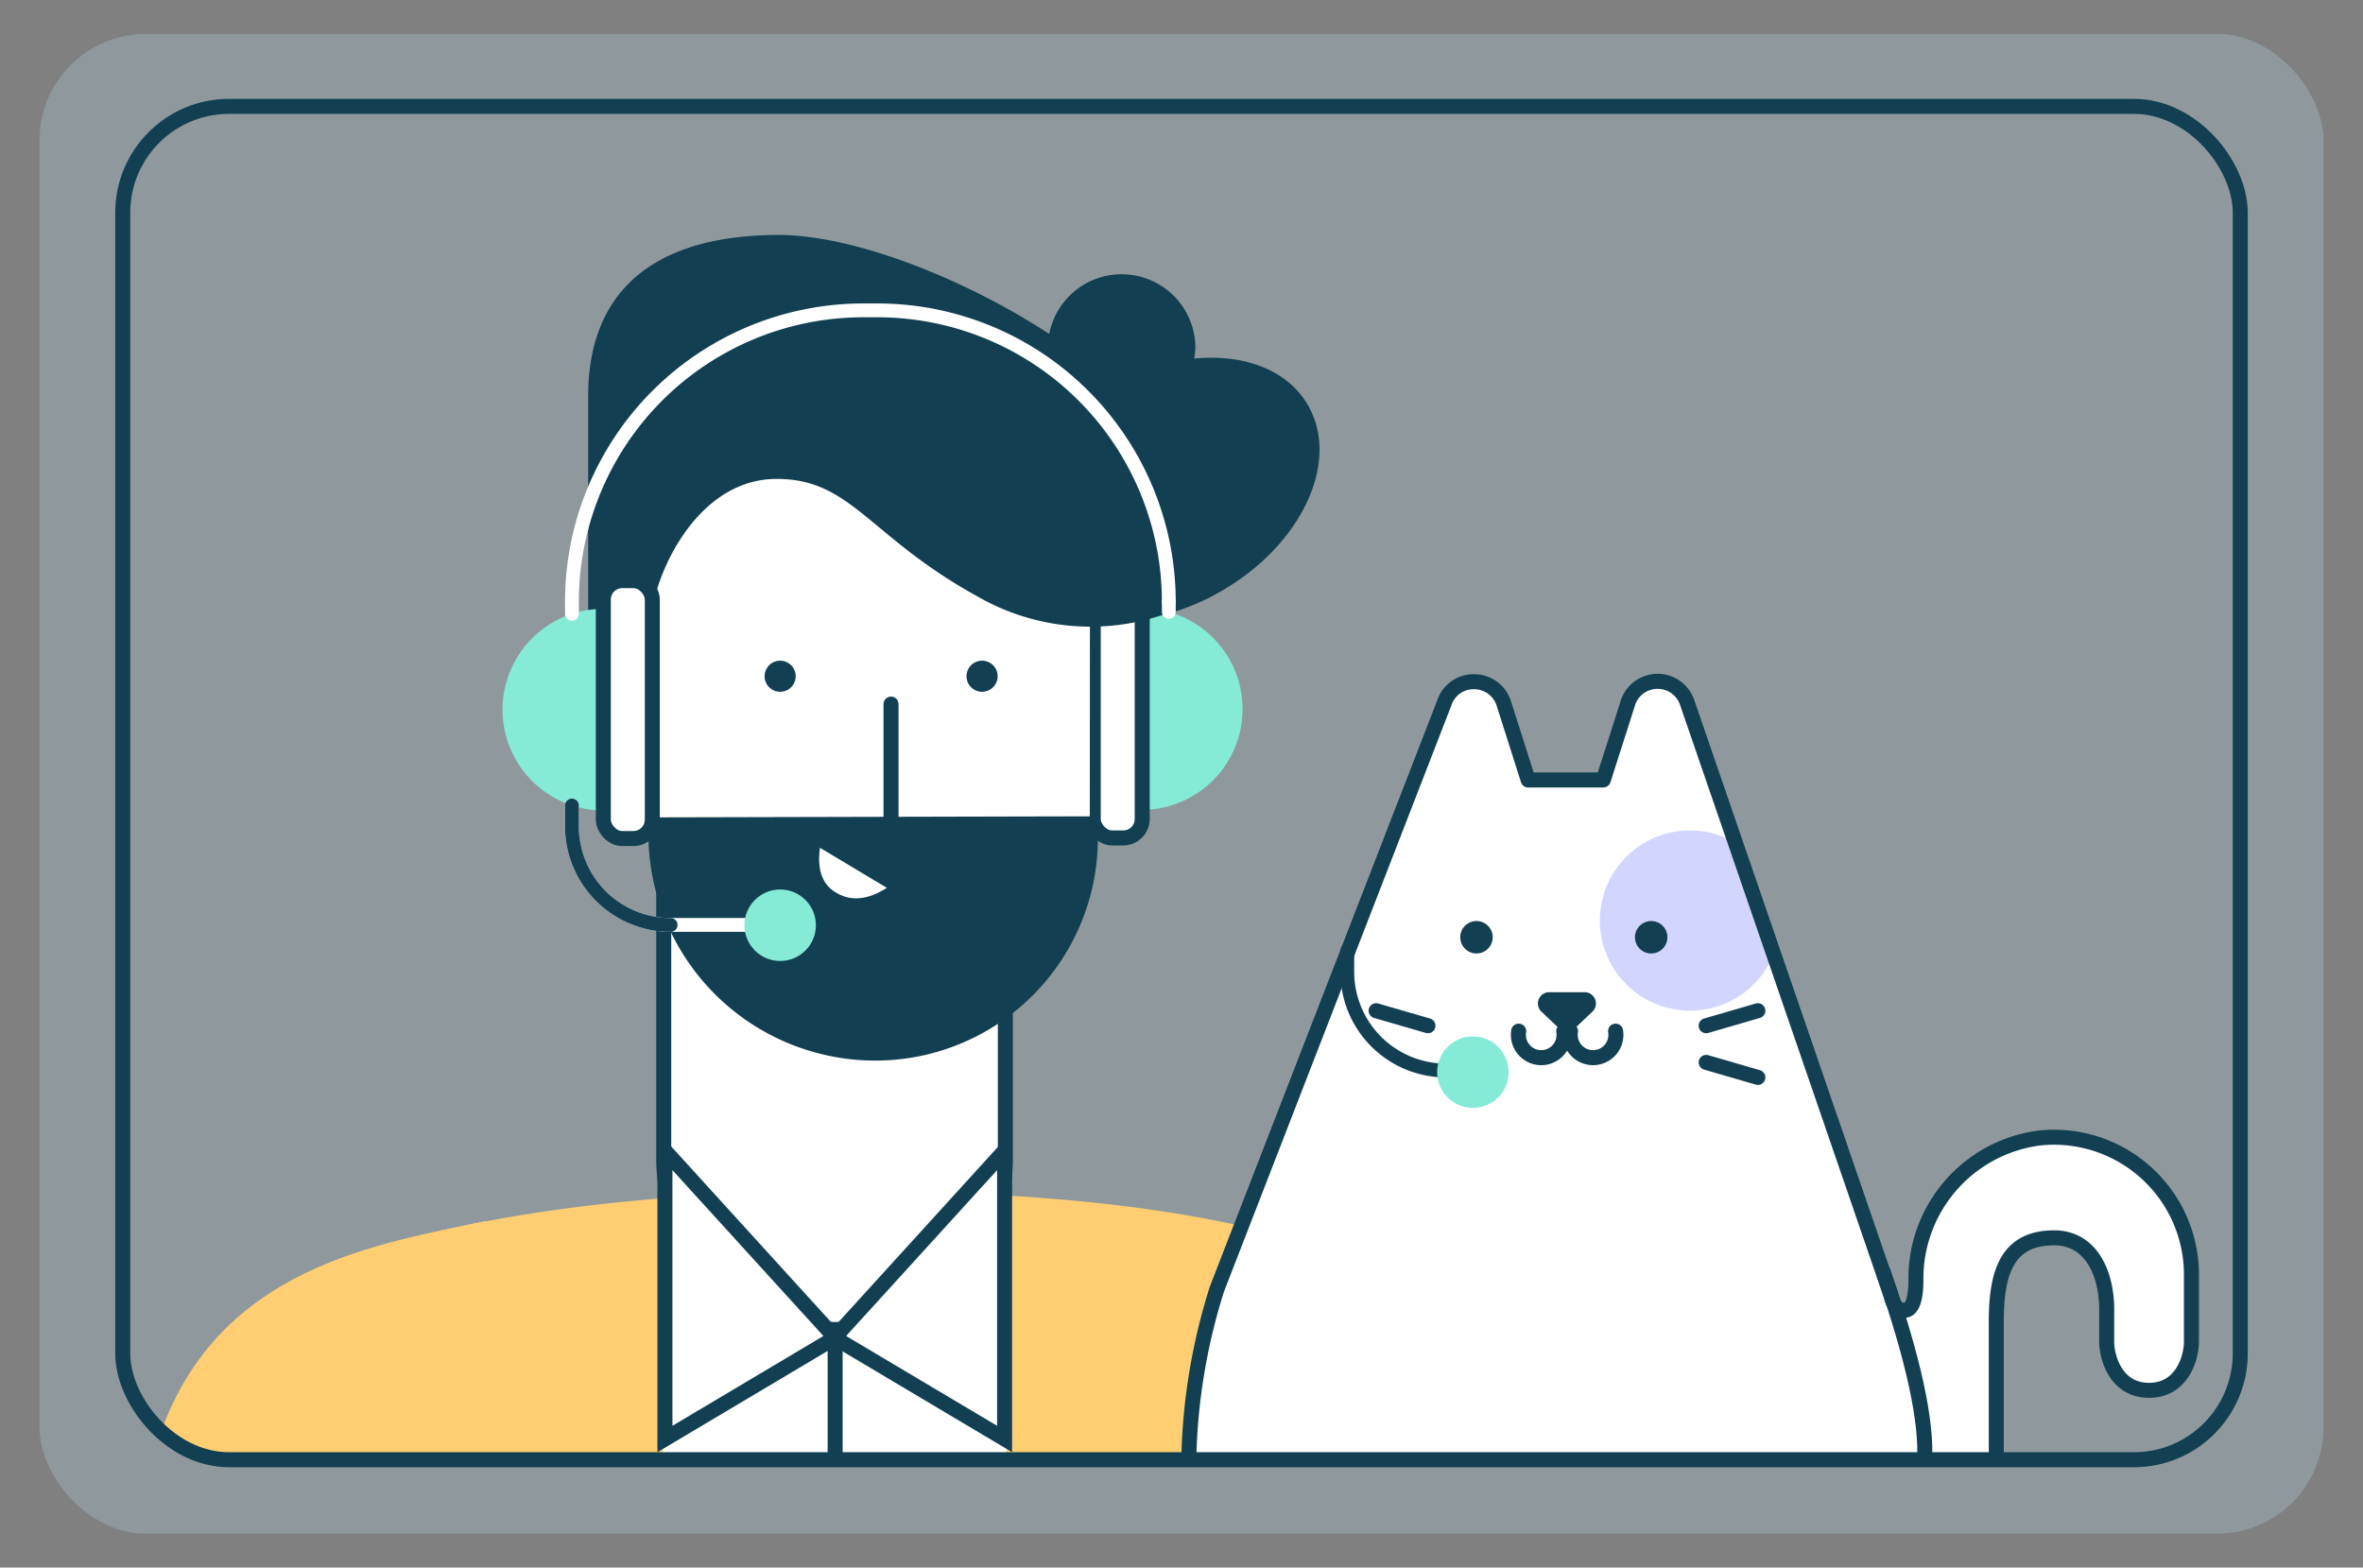 <svg xmlns="http://www.w3.org/2000/svg" xmlns:xlink="http://www.w3.org/1999/xlink" viewBox="0 0 157.29 104.35"><rect x="0" y="0" width="157.29" height="104.35" fill="#808080" stroke="none"/><defs><style type="text/css">.cls-1,.cls-12,.cls-13,.cls-15,.cls-16,.cls-17,.cls-19,.cls-9{fill:none;}.cls-2{fill:#bce5f4;opacity:0.25;}.cls-3{clip-path:url(#clip-path);}.cls-4{fill:#85ead6;}.cls-18,.cls-5,.cls-7,.cls-8{fill:#fff;}.cls-13,.cls-15,.cls-16,.cls-17,.cls-18,.cls-19,.cls-5,.cls-8,.cls-9{stroke:#124052;}.cls-6{fill:#ffce73;}.cls-10,.cls-18,.cls-6,.cls-8{fill-rule:evenodd;}.cls-8{stroke-width:0.54px;}.cls-12,.cls-13,.cls-16,.cls-9{stroke-linecap:round;}.cls-10,.cls-11{fill:#124052;}.cls-12{stroke:#fff;}.cls-12,.cls-13,.cls-19{stroke-miterlimit:10;}.cls-12,.cls-13{stroke-width:0.92px;}.cls-14{fill:#a6aeff;fill-opacity:0.5;}.cls-16,.cls-17{stroke-linejoin:round;}</style><clipPath id="clip-path"><rect class="cls-1" x="8.17" y="7.08" width="140.95" height="90.09" rx="7.16"/></clipPath></defs><g id="Final"><g id="nps_thankyou" data-name="thank you feedback"><rect class="cls-2" x="2.63" y="2.26" width="152.03" height="99.83" rx="7.08"/><g class="cls-3"><path class="cls-4" d="M76,53.91a6.71,6.71,0,0,0,0-13.42Z"/><rect class="cls-5" x="72.76" y="38.62" width="3.26" height="17.17" rx="1.26" transform="translate(148.79 94.4) rotate(180)"/><path class="cls-6" d="M12.46,96.66c-1.16-.69-1.84-.87-1.79-1.22,3.95-11.18,14.65-12.65,21.66-14.16L33.05,97,13.57,97Z"/><path class="cls-6" d="M43,97.08s59.31.27,60.55.09c-.9-1.35-1.69-2.47-2.37-3.35a47.5,47.5,0,0,0-9.73-9c-3.11-2.12-13.26-5.52-34.61-5.52q-21.36,0-34.61,4.67V97H37.43Z"/><path class="cls-7" d="M67,79H44.11v18.2H67Z"/><path class="cls-5" d="M55.55,48.12h0A11.37,11.37,0,0,0,44.18,59.49V77.13A11.37,11.37,0,0,0,55.55,88.5h0A11.37,11.37,0,0,0,66.92,77.13V59.49A11.37,11.37,0,0,0,55.55,48.12Z"/><path class="cls-8" d="M72.81,55.82A14.54,14.54,0,0,1,58.25,70.33h-.16A14.84,14.84,0,0,1,43.43,55.45l0-15a14.7,14.7,0,1,1,29.39,0Z"/><path class="cls-9" d="M59.31,46.87v7.48"/><path class="cls-10" d="M72.69,54.34v1.48a14.43,14.43,0,0,1-14.46,14.4h-.14A14.71,14.71,0,0,1,43.55,55.48V54.41Z"/><path class="cls-11" d="M51.93,46.05a1,1,0,1,0,0-2.07,1,1,0,0,0,0,2.07Z"/><path class="cls-11" d="M65.37,46.05a1,1,0,1,0,0-2.07,1,1,0,0,0,0,2.07Z"/><path class="cls-8" d="M54.38,56c-.34,1.74,0,3,1.16,3.67s2.45.52,4-.58Z"/><path class="cls-11" d="M87,26.87c-1.38-2.29-4.26-3.32-7.51-3a4.41,4.41,0,0,0,.08-.73,4.91,4.91,0,0,0-9.73-.91C64.3,18.6,56.82,15.6,51.7,15.64c-9.12.06-12.55,4.57-12.55,10.72V48.12a4.57,4.57,0,0,1,1.64-.91,12.36,12.36,0,0,1,2.64-.2,20,20,0,0,1,0-6.55c.53-3,3.27-8.58,8.27-8.58s6.13,3.86,13.43,7.86A15.08,15.08,0,0,0,77.18,41a15.2,15.2,0,0,0,4.33-1.78C86.78,36.09,89.25,30.55,87,26.87Z"/><path class="cls-4" d="M40.16,40.53a6.71,6.71,0,1,0,0,13.42Z"/><rect class="cls-5" x="40.16" y="38.65" width="3.26" height="17.17" rx="1.26"/><path class="cls-12" d="M77.8,40.06a19.4,19.4,0,0,0-19.41-19.4h-.91a19.4,19.4,0,0,0-19.41,19.4h0v.8"/><line class="cls-12" x1="77.8" y1="40.73" x2="77.8" y2="40.06"/><path class="cls-12" d="M38.07,53.62V55a6.57,6.57,0,0,0,6.57,6.57h7.29"/><path class="cls-13" d="M38.07,53.62V55a6.57,6.57,0,0,0,6.57,6.57"/><circle class="cls-4" cx="51.93" cy="61.59" r="2.38"/><path class="cls-7" d="M132.88,97.17V88c0-3.2.66-5.6,3.85-5.6,2.48,0,3.5,2.4,3.5,4.77v2.14c0,1.07.62,3.24,2.82,3.24s2.82-2.17,2.82-3.24V84.82a9.15,9.15,0,0,0-10.09-9.07,9.43,9.43,0,0,0-8.25,9.47c0,1.31-.27,2-.75,2s-.77-.33-.91-1L112.32,46.81a2.08,2.08,0,0,0-4,.11l-1.6,5h-5l-1.59-5a2.08,2.08,0,0,0-2-1.54,2.05,2.05,0,0,0-2,1.43L81,85.82a40,40,0,0,0-1.87,11.39"/><path class="cls-14" d="M115.51,56.1a5.94,5.94,0,0,0-3-.82A6,6,0,1,0,118,63.66"/><path class="cls-15" d="M128.1,97.33q.28-4-2.78-12.75"/><path class="cls-16" d="M107.54,68.64a1.52,1.52,0,1,1-3,0"/><path class="cls-16" d="M104.09,68.64a1.52,1.52,0,1,1-3,0"/><path class="cls-10" d="M104.87,68.41,106,67.34a.75.75,0,0,0-.57-1.29h-2.27a.75.75,0,0,0-.56,1.29l1.13,1.07A.82.82,0,0,0,104.87,68.41Z"/><path class="cls-10" d="M109.91,61.31a1.08,1.08,0,1,1-1.08,1.08A1.08,1.08,0,0,1,109.91,61.31Z"/><path class="cls-10" d="M98.28,61.31a1.08,1.08,0,1,1-1.08,1.08A1.08,1.08,0,0,1,98.28,61.31Z"/><path class="cls-16" d="M95.05,68.28l-3.45-1"/><path class="cls-16" d="M113.57,68.28l3.44-1"/><path class="cls-16" d="M113.57,70.72l3.44,1"/><path class="cls-13" d="M89.68,63.28v1.41a6.57,6.57,0,0,0,6.57,6.57"/><circle class="cls-4" cx="98.04" cy="71.37" r="2.38"/><line class="cls-15" x1="55.59" y1="89.05" x2="55.59" y2="97.45"/><path class="cls-17" d="M132.88,97.17V88c0-3.2.66-5.6,3.85-5.6,2.48,0,3.5,2.4,3.5,4.77v2.14c0,1.07.62,3.24,2.82,3.24s2.82-2.17,2.82-3.24V84.82a9.15,9.15,0,0,0-10.09-9.07,9.43,9.43,0,0,0-8.25,9.47c0,1.31-.27,2-.75,2s-.77-.33-.91-1L112.32,46.81a2.08,2.08,0,0,0-4,.11l-1.6,5h-5l-1.59-5a2.08,2.08,0,0,0-2-1.54,2.05,2.05,0,0,0-2,1.43L81,85.82a40,40,0,0,0-1.87,11.39"/><path class="cls-18" d="M44.26,76.6,55.59,89.05,44.26,95.79Z"/><path class="cls-18" d="M66.87,76.6,55.54,89.05l11.33,6.74Z"/></g><rect class="cls-19" x="8.17" y="7.08" width="140.95" height="90.09" rx="7.08"/></g></g></svg>